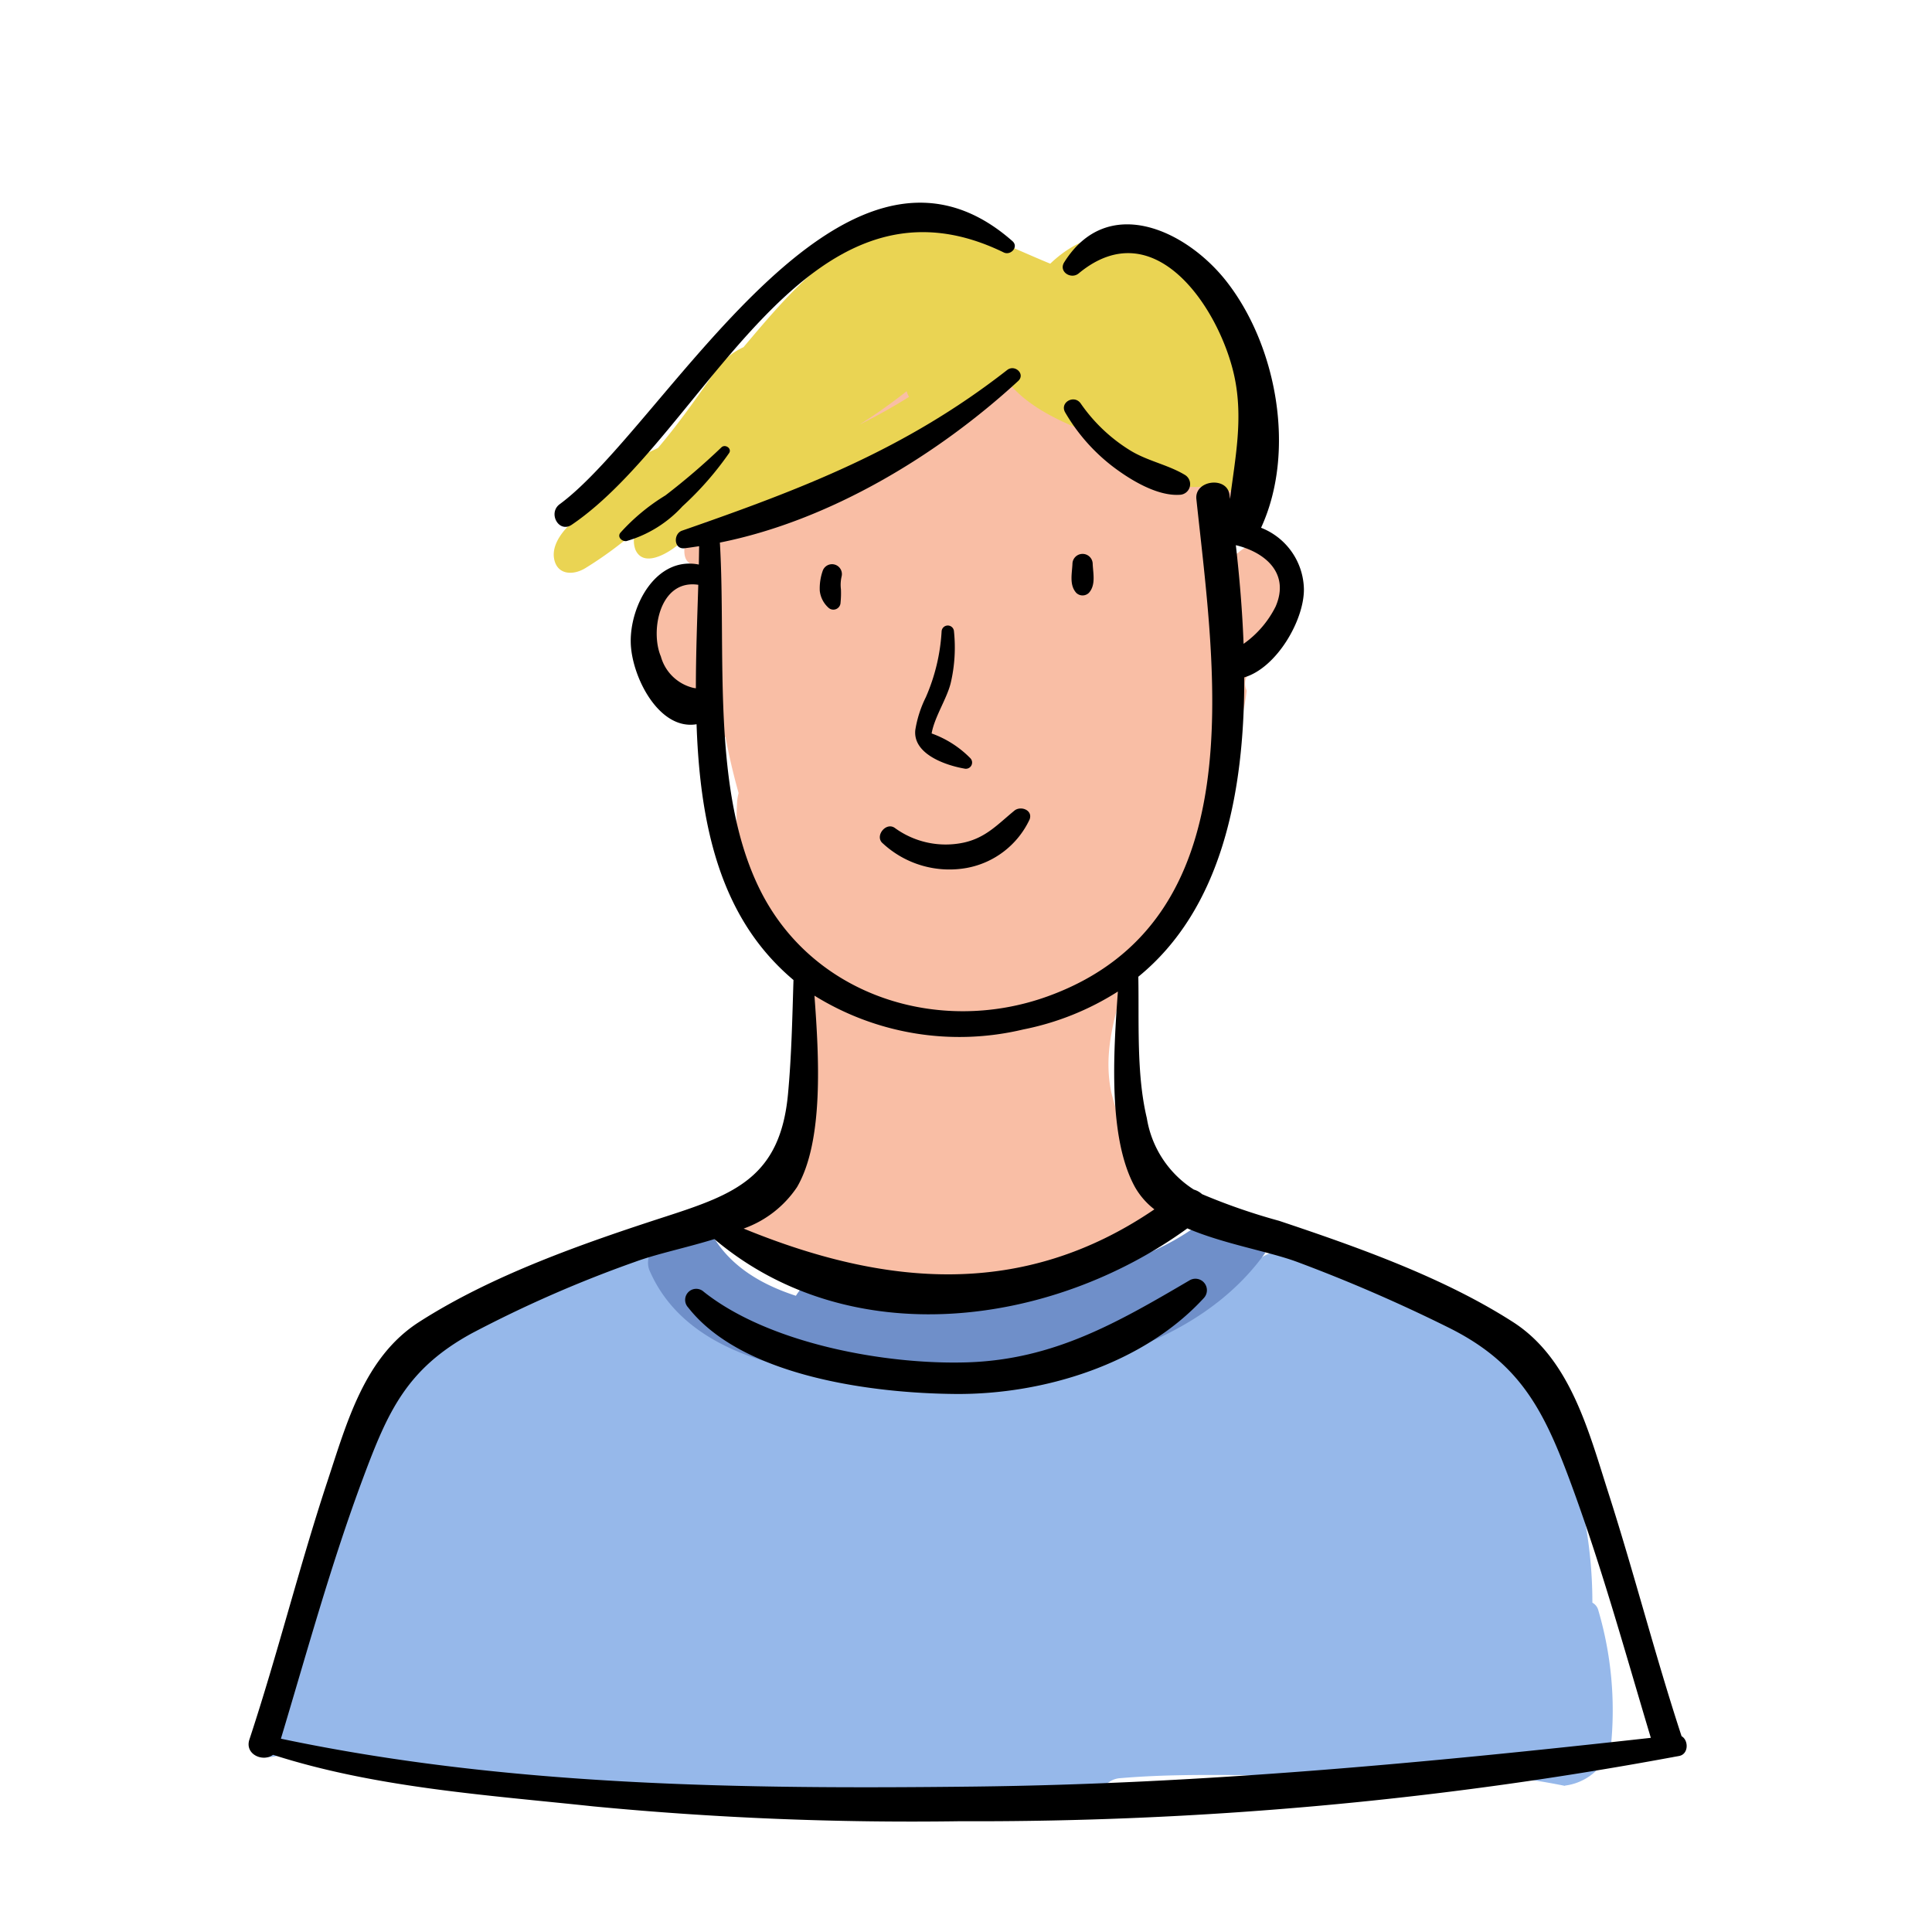 <svg xmlns="http://www.w3.org/2000/svg" viewBox="0 0 128 128"><g data-name="Layer 3"><path fill="#96b8ea" d="M74.223,117.808c5.623-.482,11.342.065,17.006-.333a47.43,47.43,0,0,1,12.445.842l.019-.018a3.617,3.617,0,0,0,3.037-2.641,23.482,23.482,0,0,0-.833-8.956.802.802,0,0,0-.398-.521,29.865,29.865,0,0,0-2.8-12.647c-3.048-5.837-12.117-8.072-17.598-10.49-.745-.329-1.744.256-2.455,1.089a3.364,3.364,0,0,0-1.599,1.195C78.028,89.546,68.494,89.491,63.89,89.42c-6.73-.103-11.282-1.974-16.228-6.372a1.106,1.106,0,0,0-.795-.268c.429-.976.367-1.841-.762-1.716a28.647,28.647,0,0,0-18.531,9.57c-6.087,6.945-6.511,15.957-10.283,24.027-1,2.14.848,2.05,2.277,1.132a.753.753,0,0,0,.676.653c17.609,3.293,35.349,4.15,53.128,3.897A1.44,1.44,0,0,1,74.223,117.808Z"/><path fill="#f9bea5" d="M84.731,36.392c-.622-.948-1.843-.542-2.768.287a.97.97,0,0,0-.483-.197l1.101-3.745c.321-1.093-.596-1.585-1.524-1.372-.053.012-.102.037-.154.053-2.5-2.349-5.14-5.291-8.397-6.32-3.75-1.185-9.042-.643-12.883-.309-6.633.576-13.091,4.253-14.246,11.274-.25,1.521.757,1.595,1.811,1.063a1.766,1.766,0,0,0-.176.728l.001.034a.94.94,0,0,0-.182-.097c-1.085-.348-2.279.828-2.81,1.608a6.107,6.107,0,0,0-1.205,4.282c.026.049.056.093.078.147A17.136,17.136,0,0,0,45.156,47.44a1.035,1.035,0,0,1,1.118.277,4.888,4.888,0,0,1,1.024,1.924,2.358,2.358,0,0,0,.213-.17,4.238,4.238,0,0,0,.551-.665c.235,1.258.528,2.509.872,3.738a3.182,3.182,0,0,0-.097.577c-.23,3.724.599,7.498,3.524,10.024a1.281,1.281,0,0,0,1.299.171,2.57,2.57,0,0,0-.185.372,1.946,1.946,0,0,0-.046,1.508,2.095,2.095,0,0,0-.35,1.116,55.022,55.022,0,0,1-.245,7.547c-.229,2.417-.305,3.223-2.49,4.512-.846.5-2.137,1.774-1.902,2.89.208.988,1.027,1.155,1.848.774a.983.983,0,0,0,.696,1.078c4.44,1.547,9.486,3.101,14.255,2.619,3.368-.341,8.109-1.449,10.498-3.983.538-.571,1.179-1.682.822-2.504l-.116-.268a.97.97,0,0,0-.378-.444,1.137,1.137,0,0,0-.085-.261,24.534,24.534,0,0,1-2.355-5.897c-.53-2.53.152-4.852.88-7.263,1.746-1.035,2.914-3.036,3.918-4.787a21.183,21.183,0,0,0,2.394-7.086,8.862,8.862,0,0,0,.717-2.121,1.259,1.259,0,0,0-.217-1.079A12.386,12.386,0,0,0,82.594,45.76l-.037-.111a1.03,1.03,0,0,1,.696-1.355C84.516,41.949,86.379,38.902,84.731,36.392Z"/><path fill="#ead453" d="M79.324,17.845C75.9,15.072,72.52,14.671,69.582,17.469c-1.226-.501-2.443-1.068-3.671-1.551a1.197,1.197,0,0,0-.447-.424,6.724,6.724,0,0,0-4.705-.651,8.1,8.1,0,0,0-2.172.375C54.746,16.452,51.872,19.904,49.26,23a4.491,4.491,0,0,0-1.855,1.574c-1.21,1.732-2.438,3.49-3.812,5.105a16.327,16.327,0,0,1-2.007.823,4.361,4.361,0,0,0-2.224,3.077c-.251.172-.493.353-.755.512-.879.534-2.085,1.738-1.902,2.89.174,1.095,1.228,1.175,2.074.661A24.992,24.992,0,0,0,42.137,35.17a1.653,1.653,0,0,0-.029,1.272c.501,1.076,1.849.353,2.494-.104A24.635,24.635,0,0,0,46.855,34.51a.974.974,0,0,0,.76.154c7.377-.897,13.399-4.963,19.242-9.27,1.506,1.857,4.269,2.945,6.82,3.829a.844.844,0,0,0,.075.187,6.421,6.421,0,0,0,6.771,2.696c.49.607,1.644.635,2.76-.553C86.004,28.653,82.748,20.616,79.324,17.845ZM56.931,28.137a34.728,34.728,0,0,0,3.142-2.222,1.258,1.258,0,0,0,.153.381A37.422,37.422,0,0,1,56.931,28.137Z"/><path fill="#6f8fc9" d="M80.64,80.159c-.051.038-.105.076-.151.116a16.777,16.777,0,0,1-5.573,3.184c-.022.001-.038-.005-.061-.003-2.595.244-5.103,1.535-7.712,1.424-.85-.036-1.855.869-2.422,1.847-.609-.072-1.218-.148-1.821-.258-3.031-.104-5.894-.887-8.978-1.325a.704.704,0,0,1-.423-.216,4.603,4.603,0,0,0-.769.921c-2.604-.845-4.83-2.273-5.897-4.742-.849-1.966-4.551,1.326-3.799,3.067,3.162,7.323,14.4,7.431,21.238,7.203,1.043-.035,2.113-.117,3.192-.241Q68.539,91.101,69.622,91a1.934,1.934,0,0,0,.844-.34c5.233-1.059,10.322-3.379,13.375-7.673A10.331,10.331,0,0,1,80.64,80.159Z"/></g><g data-name="Layer 2"><path d="M111.409,115.027c-1.748-5.33-3.134-10.77-4.846-16.111-1.316-4.105-2.526-8.889-6.322-11.327-4.615-2.964-10.324-4.976-15.496-6.706a40.453,40.453,0,0,1-5.106-1.767,1.383,1.383,0,0,0-.544-.303A6.916,6.916,0,0,1,75.98,74.076c-.697-2.912-.506-6.327-.563-9.365,5.506-4.491,7.032-12.12,7.019-19.833,2.163-.64,3.98-3.818,3.951-5.861a4.46,4.46,0,0,0-2.838-4.051c2.326-5.039,1.054-12.036-2.278-16.305-2.675-3.428-7.896-5.86-10.764-1.284-.39.622.452,1.157.957.738,5.084-4.212,9.375,2.428,10.317,6.824.6,2.8.05,5.41-.288,8.117-.013-.096-.026-.194-.039-.288-.171-1.232-2.324-.955-2.191.297C80.477,44.53,83.185,61.057,69.384,66.02c-7.167,2.577-15.51-.004-19.023-7.051-3.279-6.575-2.238-15.755-2.667-23.022,7.301-1.46,14.432-5.802,19.761-10.703.501-.461-.221-1.126-.729-.729-6.747,5.269-13.559,7.867-21.54,10.643-.588.205-.549,1.245.158,1.166.325-.036.65-.089.975-.137-.005.401-.011.804-.02,1.215-2.821-.554-4.572,2.705-4.51,5.185.056,2.231,1.859,5.816,4.36,5.396.171,5.01.964,9.941,3.596,13.816a15.338,15.338,0,0,0,2.825,3.129c-.078,2.524-.129,5.049-.364,7.566-.513,5.493-3.534,6.624-8.066,8.094-5.468,1.773-11.516,3.877-16.38,7.001-3.606,2.317-4.766,6.613-6.057,10.519-1.873,5.667-3.308,11.47-5.179,17.138-.326.989.897,1.513,1.565,1.015,6.795,2.184,14.156,2.662,21.209,3.415a221.098,221.098,0,0,0,24.301.985,253.277,253.277,0,0,0,47.099-4.223,1.135,1.135,0,0,0,.142-.026c.137-.027.275-.048.412-.075C111.886,116.21,111.878,115.293,111.409,115.027ZM84.513,40.185A6.655,6.655,0,0,1,82.39,42.656c-.083-2.221-.271-4.423-.512-6.536C83.778,36.575,85.48,37.953,84.513,40.185ZM45.952,45.578a2.947,2.947,0,0,1-2.17-2.091c-.714-1.676-.08-5.128,2.481-4.743-.067,2.204-.16,4.522-.159,6.857Zm6.852,33.074c1.785-3.061,1.454-8.654,1.156-12.687a18.208,18.208,0,0,0,13.834,2.239,18.261,18.261,0,0,0,6.269-2.513c-.298,4.09-.658,9.706,1.134,12.96a4.988,4.988,0,0,0,1.284,1.472c-8.696,5.921-17.795,5.132-27.213,1.273A7.128,7.128,0,0,0,52.804,78.651ZM18.611,115.193c1.742-5.795,3.34-11.643,5.46-17.313,1.625-4.346,2.863-7.179,7.18-9.541A81.269,81.269,0,0,1,42.076,83.6c1.429-.528,3.375-.928,5.253-1.507,8.991,7.595,22.324,5.823,31.335-.709,2.414,1.033,5.378,1.521,7.261,2.216a105.097,105.097,0,0,1,9.989,4.327c4.643,2.286,6.272,5.296,8.015,9.953,2.114,5.651,3.708,11.48,5.443,17.256-14.93,1.66-29.757,3.055-44.801,3.229C49.234,118.541,33.653,118.362,18.611,115.193Z"/><path d="M58.495 55.882a6.494 6.494 0 005.56 1.62 5.743 5.743 0 004.159-3.212c.23-.622-.592-.923-1.005-.585-1.111.909-1.889 1.797-3.36 2.12a5.722 5.722 0 01-4.561-.969C58.692 54.425 57.916 55.417 58.495 55.882zM63.203 41.832a.41.41 0 00-.819 0 12.658 12.658 0 01-1.044 4.358 7.565 7.565 0 00-.698 2.171c-.17 1.568 1.934 2.329 3.25 2.56a.413.413 0 00.399-.685 6.839 6.839 0 00-2.568-1.643c.185-1.08 1.006-2.297 1.262-3.331A10.289 10.289 0 0063.203 41.832zM54.501 37.835a3.54 3.54 0 00-.189 1.304 1.763 1.763 0 00.573 1.121.476.476 0 00.803-.333 6.146 6.146 0 00.026-.884 2.417 2.417 0 01.047-.861A.654.654 0 0054.501 37.835zM71.052 37.368c-.031.647-.214 1.389.252 1.909a.597.597 0 00.838 0c.464-.517.283-1.264.252-1.909A.671.671 0 0071.052 37.368zM73.737 30.919c1.149.872 2.929 1.962 4.424 1.862a.709.709 0 00.355-1.31c-1.133-.687-2.496-.923-3.653-1.639a10.965 10.965 0 01-3.262-3.099c-.43-.619-1.42-.069-1.025.599A12.308 12.308 0 0073.737 30.919zM66.501 16.726c.457.223 1.009-.368.578-.748C55.728 5.975 44.033 28.292 37.083 33.403c-.802.59-.057 1.941.796 1.363C46.677 28.801 53.269 10.273 66.501 16.726zM47.796 29.639a44.631 44.631 0 01-3.712 3.184 13.384 13.384 0 00-2.992 2.485c-.21.289.136.585.415.539a8.024 8.024 0 003.71-2.304 20.983 20.983 0 003.082-3.517C48.516 29.723 48.05 29.395 47.796 29.639zM78.834 84.813c-4.777 2.801-9.002 5.266-14.751 5.446-5.389.169-13.118-1.228-17.457-4.674A.733.733 0 0045.59 86.621c3.587 4.588 12.238 5.688 17.705 5.733 5.828.048 12.442-1.973 16.457-6.35A.761.761 0 0078.834 84.813z"/></g></svg>